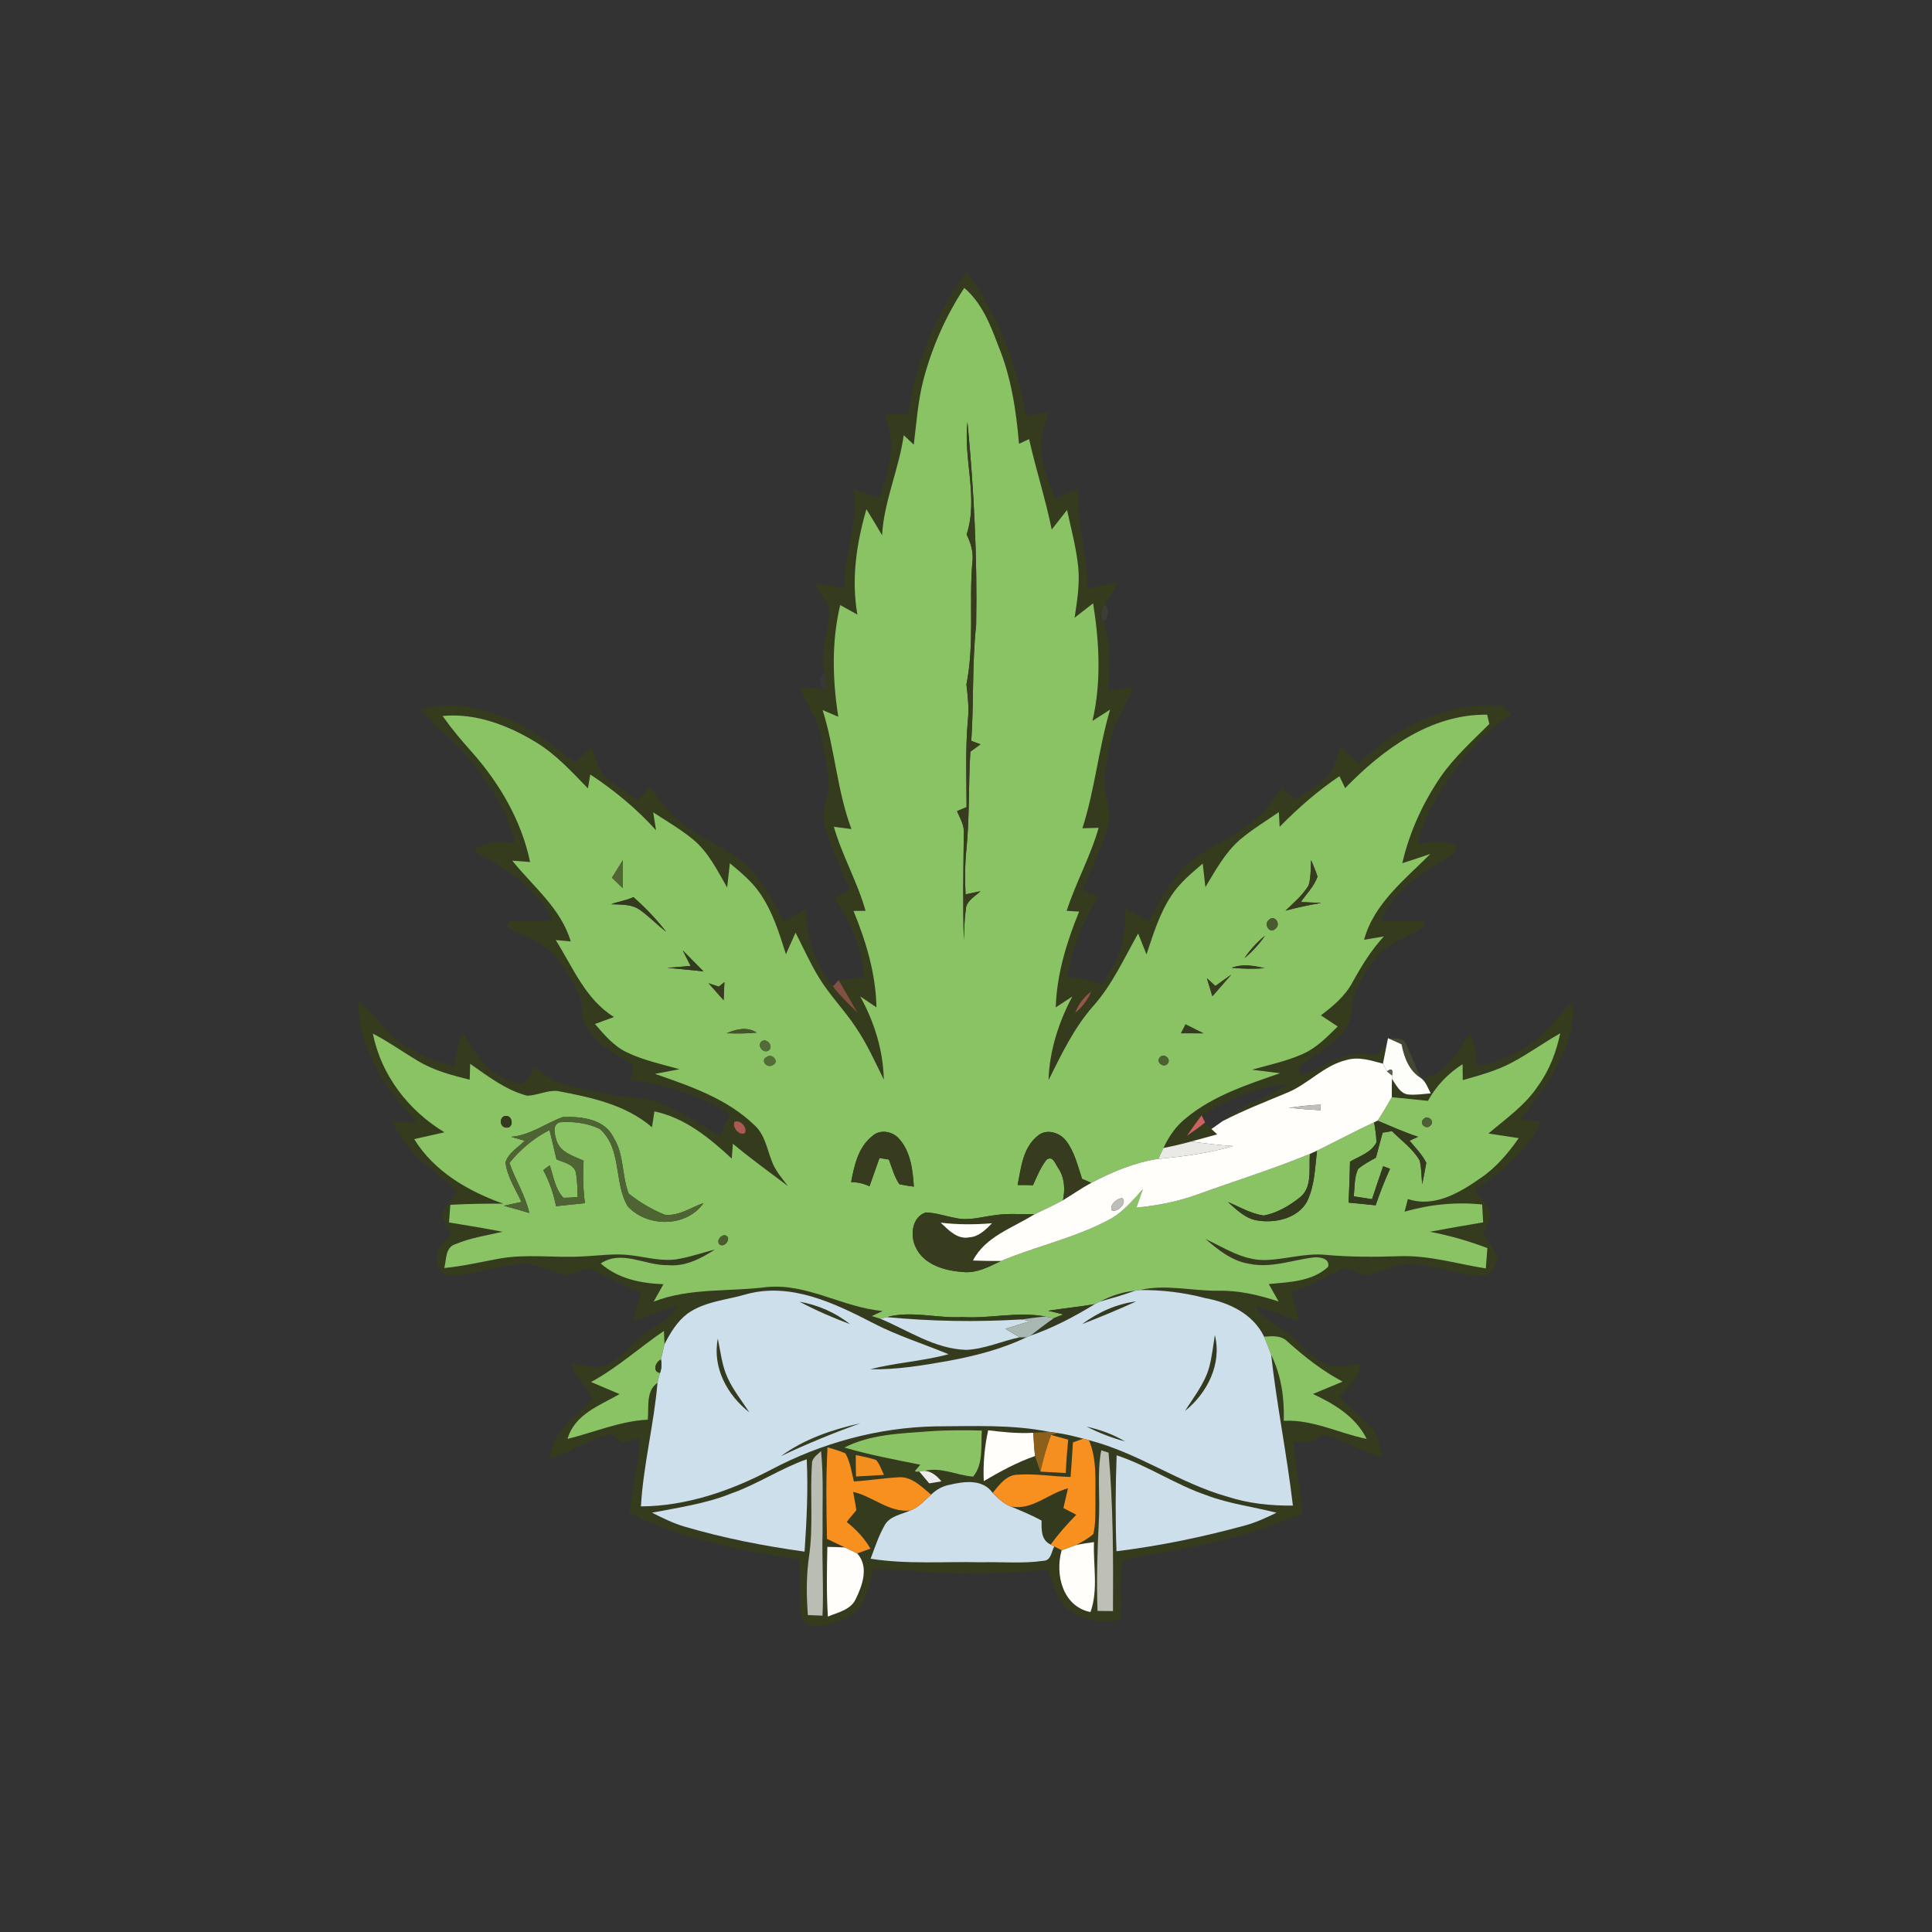 <?xml version="1.0" encoding="UTF-8" ?>
<!DOCTYPE svg PUBLIC "-//W3C//DTD SVG 1.1//EN" "http://www.w3.org/Graphics/SVG/1.1/DTD/svg11.dtd">
<svg width="512pt" height="512pt" viewBox="0 0 512 512" version="1.1" xmlns="http://www.w3.org/2000/svg">
<rect x="0" y="0" width="512" height="512" fill="#333333" stroke="none"/>
<g id="#353b1dff">
<path fill="#353b1d" opacity="1.00" d=" M 240.62 109.89 C 242.54 96.27 248.06 83.13 256.12 72.02 C 264.48 83.21 269.52 96.64 271.93 110.34 C 273.94 109.95 275.96 109.55 277.97 109.15 C 277.01 112.02 275.89 114.91 275.90 117.99 C 275.73 122.97 277.90 127.57 279.63 132.12 C 281.68 131.24 283.74 130.39 285.82 129.57 C 284.92 138.58 288.52 147.14 288.19 156.11 C 290.91 155.43 293.63 154.77 296.39 154.27 C 295.24 156.34 294.05 158.39 292.77 160.39 C 291.62 161.59 291.74 163.30 292.43 164.71 C 294.57 170.57 293.93 176.87 293.78 182.97 C 295.96 182.67 298.14 182.36 300.33 182.11 C 298.35 186.83 295.34 191.16 294.28 196.24 C 293.64 199.44 293.08 202.68 292.82 205.94 C 292.37 210.49 294.95 214.97 293.46 219.48 C 291.84 225.15 289.07 230.40 286.83 235.84 C 288.23 236.44 289.64 237.03 291.05 237.63 C 286.92 244.14 284.13 251.37 282.82 258.97 C 285.95 259.21 289.05 259.78 292.04 260.79 C 293.80 257.90 295.73 255.08 296.93 251.90 C 298.25 248.35 298.04 244.50 298.23 240.79 C 300.31 241.92 302.38 243.09 304.47 244.22 C 307.16 238.92 310.02 233.54 314.39 229.41 C 319.34 224.73 325.98 222.51 331.25 218.26 C 334.68 215.73 337.25 212.27 339.59 208.75 C 340.79 209.81 342.01 210.86 343.26 211.88 C 345.97 210.07 348.84 208.44 351.29 206.27 C 353.67 204.10 354.18 200.74 355.27 197.87 C 356.84 199.32 358.42 200.78 359.99 202.24 C 369.93 193.03 383.13 186.06 397.02 187.00 C 398.74 186.75 399.44 188.42 400.56 189.37 C 391.99 194.74 385.70 203.00 380.61 211.59 C 378.38 215.31 376.61 219.31 375.68 223.56 C 379.09 223.32 382.74 222.58 385.94 224.23 C 386.30 226.22 384.09 226.84 382.82 227.78 C 375.93 231.65 369.22 236.66 365.83 244.02 C 369.78 244.08 373.76 243.84 377.70 244.33 C 377.64 244.66 377.52 245.32 377.46 245.65 C 373.61 248.13 368.92 249.31 365.64 252.65 C 362.93 255.45 361.11 258.96 359.38 262.41 C 357.89 265.17 358.61 268.49 357.40 271.32 C 354.61 276.23 349.49 278.99 344.98 282.06 C 343.81 282.67 344.01 284.30 345.12 284.87 C 349.15 283.61 352.62 281.03 356.67 279.82 C 359.27 278.97 362.04 279.39 364.72 279.59 C 365.62 278.79 366.51 277.99 367.42 277.20 C 367.11 278.76 366.81 280.33 366.50 281.89 C 363.40 281.06 360.13 279.97 356.92 280.89 C 350.76 282.31 346.54 287.51 340.74 289.73 C 335.13 292.07 329.45 294.30 324.04 297.09 C 329.21 292.78 335.80 290.91 341.39 287.27 C 333.20 288.11 325.35 291.16 318.45 295.59 C 317.09 297.34 315.81 299.15 314.55 300.97 C 316.20 299.88 317.81 298.72 319.36 297.48 C 319.78 297.91 320.62 298.77 321.04 299.20 C 321.54 299.67 322.05 300.15 322.57 300.62 C 320.27 301.23 317.97 301.86 315.68 302.50 C 313.26 303.18 310.80 303.74 308.33 304.23 C 309.74 301.19 311.68 298.36 314.34 296.28 C 321.54 290.33 330.56 287.43 339.25 284.41 C 336.76 284.09 334.28 283.79 331.80 283.48 C 336.34 282.21 341.00 281.22 345.32 279.28 C 348.94 277.67 351.73 274.77 354.51 272.03 C 353.02 271.04 351.54 270.06 350.05 269.08 C 353.26 266.64 356.46 264.00 358.39 260.38 C 360.78 256.05 363.37 251.81 366.74 248.16 C 364.99 248.47 363.23 248.77 361.49 249.06 C 364.12 239.41 372.33 233.09 379.06 226.30 C 376.59 227.13 374.11 227.96 371.62 228.76 C 373.52 220.54 377.07 212.76 381.83 205.81 C 385.45 200.59 390.21 196.33 394.69 191.86 C 394.54 191.24 394.25 190.01 394.11 189.40 C 379.18 189.19 366.41 198.60 356.48 208.86 C 355.98 207.80 355.47 206.75 354.96 205.70 C 349.20 209.58 343.98 214.17 339.12 219.11 C 339.05 217.81 338.98 216.52 338.91 215.22 C 335.43 217.63 331.77 219.82 328.54 222.58 C 324.60 226.02 322.11 230.69 319.44 235.10 C 319.21 233.02 318.97 230.93 318.74 228.85 C 315.72 231.43 312.60 234.01 310.41 237.37 C 307.28 242.10 305.62 247.59 303.83 252.93 C 303.10 251.07 302.36 249.22 301.62 247.38 C 297.88 253.96 294.76 260.98 289.66 266.68 C 284.59 272.45 281.28 279.43 277.87 286.25 C 278.12 278.44 280.54 270.94 284.18 264.08 C 282.71 265.05 281.24 266.01 279.78 266.97 C 280.06 258.16 282.67 249.68 285.98 241.58 C 284.88 241.51 283.78 241.44 282.68 241.38 C 285.10 233.89 289.00 226.97 291.15 219.38 C 289.71 219.42 288.28 219.45 286.85 219.50 C 290.16 209.22 291.13 198.39 294.19 188.05 C 292.62 189.04 291.06 190.04 289.51 191.05 C 291.91 180.82 291.33 170.18 289.69 159.88 C 288.04 161.14 286.41 162.41 284.79 163.69 C 285.45 159.22 286.20 154.69 285.73 150.15 C 285.20 145.07 283.85 140.13 282.78 135.15 C 281.42 136.87 280.07 138.60 278.72 140.33 C 277.08 132.25 274.52 124.40 272.72 116.36 C 271.82 116.77 270.93 117.19 270.05 117.62 C 269.29 108.71 267.95 99.76 264.48 91.45 C 262.42 85.92 260.15 80.24 255.54 76.30 C 250.63 83.77 246.97 92.04 244.71 100.68 C 243.25 106.29 242.88 112.10 242.16 117.83 C 241.26 117.00 240.38 116.16 239.49 115.33 C 238.26 124.32 234.27 132.71 233.76 141.84 C 232.40 139.53 231.02 137.23 229.61 134.95 C 226.97 144.00 225.56 153.49 227.22 162.87 C 225.70 162.02 224.18 161.18 222.66 160.35 C 220.34 170.05 220.62 180.14 222.15 189.94 C 220.76 189.35 219.38 188.76 218.00 188.17 C 221.27 198.52 221.81 209.52 225.64 219.71 C 224.08 219.50 222.53 219.29 220.98 219.10 C 223.17 226.76 227.23 233.71 229.38 241.38 C 228.31 241.39 227.24 241.39 226.18 241.40 C 229.53 249.54 232.10 258.09 232.27 266.95 C 230.82 265.98 229.38 265.01 227.95 264.05 C 231.70 270.82 234.05 278.33 234.22 286.11 C 231.90 281.39 229.73 276.57 226.77 272.21 C 223.76 267.63 219.84 263.71 217.00 259.02 C 214.67 255.21 212.87 251.12 210.83 247.16 C 209.99 249.07 209.14 250.98 208.28 252.88 C 206.51 247.27 204.74 241.52 201.34 236.64 C 199.22 233.55 196.28 231.15 193.42 228.77 C 193.17 230.91 192.93 233.05 192.70 235.19 C 190.09 230.66 187.71 225.76 183.58 222.39 C 180.31 219.70 176.62 217.59 173.10 215.27 C 173.35 216.85 173.61 218.44 173.86 220.03 C 168.73 214.35 162.83 209.45 156.43 205.25 C 156.23 206.48 156.02 207.70 155.81 208.93 C 151.56 204.58 147.43 200.01 142.20 196.80 C 134.76 192.25 126.15 188.90 117.29 189.74 C 119.61 193.03 122.19 196.13 124.89 199.12 C 132.31 207.46 138.19 217.42 140.48 228.44 C 138.91 228.32 137.34 228.20 135.77 228.09 C 141.26 234.97 148.65 240.69 151.24 249.47 C 149.92 249.36 148.60 249.24 147.28 249.13 C 151.83 256.35 155.13 264.83 162.72 269.52 C 161.03 270.13 159.35 270.74 157.67 271.37 C 160.12 274.20 162.61 277.20 166.06 278.85 C 170.51 280.99 175.36 282.03 180.09 283.35 C 177.91 283.78 175.74 284.19 173.56 284.59 C 182.88 287.81 192.63 291.14 199.88 298.13 C 202.68 300.60 203.24 304.42 204.54 307.72 C 205.45 310.22 207.22 312.25 208.82 314.32 C 203.91 310.64 198.94 307.03 194.22 303.10 C 194.12 304.40 194.02 305.72 193.92 307.03 C 188.00 301.56 181.53 296.22 173.43 294.53 C 173.21 295.92 172.99 297.32 172.78 298.73 C 165.79 292.71 156.63 290.82 147.83 289.14 C 145.04 288.83 142.41 290.35 139.65 290.36 C 134.01 288.87 129.31 285.20 124.60 281.92 C 124.56 283.32 124.51 284.72 124.47 286.13 C 119.74 284.96 114.96 283.69 110.75 281.16 C 106.75 278.77 102.96 276.05 98.82 273.91 C 100.98 284.90 108.27 294.35 117.79 300.07 C 115.12 300.67 112.44 301.26 109.77 301.88 C 115.03 310.44 124.12 315.72 133.37 318.99 C 128.69 318.95 124.01 319.03 119.34 319.29 C 119.22 320.85 119.10 322.40 118.99 323.96 C 123.73 324.74 128.47 325.52 133.18 326.43 C 128.99 327.41 124.65 328.03 120.67 329.73 C 117.96 330.54 118.33 333.83 117.74 336.04 C 122.69 335.57 127.53 334.42 132.42 333.53 C 139.56 332.25 146.82 333.38 154.02 332.98 C 158.50 332.82 163.00 332.05 167.48 332.70 C 171.54 333.21 175.63 334.39 179.74 333.65 C 183.04 333.07 186.22 331.96 189.46 331.13 C 185.76 333.55 181.58 335.71 177.01 335.28 C 171.02 335.44 164.82 331.11 159.20 334.83 C 163.78 338.89 169.87 340.12 175.82 340.33 C 174.95 341.87 174.08 343.41 173.22 344.95 C 182.75 341.25 193.06 342.36 203.01 341.11 C 213.83 339.97 223.35 346.52 233.93 347.43 C 232.97 347.88 232.00 348.32 231.04 348.77 C 231.79 349.00 232.54 349.23 233.30 349.48 C 240.72 352.58 247.74 357.50 256.06 357.73 C 260.95 357.52 265.47 355.39 270.21 354.41 C 270.66 354.41 271.57 354.40 272.02 354.40 C 265.57 357.50 258.60 359.28 251.60 360.60 C 244.66 361.84 237.65 363.02 230.57 362.87 C 237.43 361.11 244.55 360.74 251.38 358.88 C 244.71 356.12 237.78 353.96 231.36 350.62 C 221.17 345.35 209.61 339.80 197.89 342.95 C 192.61 344.54 186.73 344.85 182.13 348.17 C 179.42 350.24 177.63 353.24 176.10 356.23 C 176.06 355.35 175.99 353.59 175.95 352.70 C 169.45 357.13 163.59 362.48 156.63 366.25 C 159.14 367.33 161.66 368.39 164.19 369.45 C 158.90 372.48 152.26 374.82 150.40 381.32 C 157.48 379.59 164.29 376.59 171.66 376.23 C 172.02 372.92 171.08 368.66 174.24 366.46 C 173.31 377.45 170.49 388.19 169.85 399.21 C 182.01 399.14 193.74 395.06 204.39 389.45 C 217.79 382.38 232.80 378.28 247.97 378.00 C 258.03 377.96 268.18 377.46 278.11 379.46 C 276.69 379.51 275.26 379.62 273.84 379.70 C 269.84 379.95 265.84 379.52 261.87 379.04 C 260.91 383.46 260.50 387.99 260.71 392.51 C 265.06 389.95 269.51 387.52 274.30 385.86 C 274.73 387.25 275.23 388.62 275.72 390.00 C 277.96 390.12 280.20 390.24 282.44 390.37 C 282.57 387.41 282.79 384.46 283.08 381.52 C 281.57 381.10 280.07 380.69 278.57 380.29 C 279.01 380.16 279.88 379.90 280.32 379.77 C 282.61 380.10 284.85 380.68 287.09 381.26 C 286.17 381.58 285.25 381.91 284.34 382.25 C 284.16 385.31 283.95 388.36 283.71 391.41 C 279.06 391.31 274.42 390.47 269.76 390.80 C 266.69 390.82 264.83 393.52 263.06 395.63 C 260.43 391.87 255.46 392.58 251.59 393.50 C 249.74 393.85 248.09 394.80 246.75 396.09 C 244.19 394.00 241.51 391.09 237.89 391.51 C 234.01 391.74 230.16 392.36 226.29 392.61 C 225.66 390.09 225.35 387.41 224.02 385.14 C 222.49 384.47 220.88 384.04 219.30 383.56 C 218.85 391.64 218.99 399.73 219.16 407.82 C 220.73 408.58 222.31 409.35 223.90 410.09 C 222.35 410.00 220.80 409.97 219.26 409.94 C 219.12 416.09 219.02 422.26 219.39 428.41 C 222.05 427.29 225.44 426.65 226.78 423.76 C 228.59 420.10 230.32 415.11 227.16 411.66 C 228.33 411.24 229.51 410.82 230.68 410.41 C 229.08 407.63 226.90 405.34 224.41 403.36 C 225.15 402.21 226.16 401.28 226.96 400.18 C 226.67 398.58 226.38 396.97 226.10 395.37 C 231.33 396.54 235.59 400.88 241.19 400.31 C 238.88 401.36 235.88 401.73 234.50 404.11 C 232.87 406.93 231.87 410.05 230.72 413.08 C 240.41 414.62 250.24 413.78 260.00 414.02 C 265.51 413.87 271.07 414.43 276.54 413.63 C 278.57 413.57 278.62 411.20 279.39 409.83 C 280.04 410.16 280.69 410.49 281.35 410.82 C 279.52 417.18 281.62 425.76 288.99 427.21 C 291.11 421.29 289.68 414.83 289.91 408.68 C 288.34 408.90 286.79 409.11 285.24 409.41 C 286.82 408.58 288.42 407.73 289.75 406.52 C 290.42 403.74 290.25 400.84 290.31 398.00 C 290.21 392.54 290.79 386.82 288.57 381.66 C 301.51 384.94 312.49 393.04 325.31 396.64 C 330.89 398.45 336.78 399.06 342.63 399.00 C 341.07 385.63 338.37 372.42 336.87 359.04 C 339.56 364.48 340.39 370.51 340.21 376.53 C 347.89 376.14 354.83 379.83 362.19 381.33 C 359.30 375.47 353.63 372.07 347.94 369.42 C 350.56 368.33 353.19 367.24 355.81 366.14 C 350.48 363.33 345.77 359.61 341.30 355.62 C 339.64 353.84 337.19 354.06 335.00 354.23 C 332.07 348.15 325.64 345.14 319.31 343.99 C 313.70 342.51 307.92 341.83 302.13 341.87 C 309.04 340.26 316.04 342.17 323.00 342.06 C 328.43 341.95 333.73 343.24 338.85 344.91 C 337.98 343.37 337.11 341.82 336.24 340.29 C 341.64 339.77 347.73 339.64 351.95 335.74 C 352.57 333.49 349.69 333.05 348.08 333.23 C 342.45 333.93 336.85 336.12 331.11 334.93 C 326.54 334.24 322.86 331.24 319.46 328.34 C 324.43 330.68 329.32 333.95 335.02 333.93 C 340.48 333.85 345.81 332.00 351.30 332.55 C 357.85 333.15 364.43 333.12 371.00 332.90 C 378.74 332.65 386.20 334.95 393.76 336.15 C 393.89 334.35 394.03 332.55 394.17 330.75 C 389.22 328.88 384.12 327.40 378.91 326.43 C 383.61 325.56 388.33 324.74 393.05 323.94 C 392.96 322.36 392.87 320.78 392.79 319.20 C 385.87 318.49 378.91 319.18 372.23 321.10 C 372.51 319.98 372.80 318.86 373.10 317.75 C 380.03 320.09 386.76 316.14 392.27 312.27 C 396.41 309.51 399.64 305.66 402.48 301.62 C 399.80 301.20 397.13 300.80 394.46 300.39 C 399.10 296.43 404.28 292.87 407.67 287.67 C 410.64 283.57 412.44 278.77 413.48 273.84 C 409.12 276.29 405.07 279.27 400.64 281.61 C 396.55 283.77 392.07 285.00 387.65 286.24 C 387.63 284.84 387.61 283.43 387.60 282.03 C 383.75 284.45 380.61 287.77 378.41 291.74 C 375.22 291.40 372.03 291.07 368.84 290.77 C 368.83 289.14 368.84 287.52 368.88 285.90 C 369.99 287.49 370.93 289.68 373.07 290.04 C 375.09 290.25 377.13 289.92 379.15 289.75 C 378.41 288.36 377.95 286.79 376.67 285.78 C 383.41 285.08 386.27 278.56 389.59 273.64 C 390.89 276.42 391.24 279.46 391.34 282.50 C 396.98 281.65 402.19 279.09 406.79 275.78 C 410.69 272.88 413.20 268.57 416.86 265.41 C 417.64 277.46 409.99 287.88 402.77 296.78 C 404.64 296.93 406.51 297.09 408.38 297.26 C 404.60 305.08 397.83 310.73 390.71 315.41 C 392.18 317.28 393.77 319.10 394.89 321.22 C 394.98 323.30 393.79 325.16 393.12 327.06 C 394.47 328.99 396.00 330.86 396.86 333.09 C 396.53 335.50 394.94 338.53 392.05 338.03 C 385.62 337.55 379.48 335.00 372.99 335.02 C 369.66 335.05 366.70 336.76 363.57 337.64 C 360.52 339.02 357.69 334.86 354.71 336.70 C 350.65 338.82 346.59 340.99 342.19 342.37 C 342.95 344.97 343.66 347.58 344.24 350.22 C 340.37 348.84 336.63 347.08 332.64 346.08 C 334.72 349.84 338.94 351.29 342.05 353.99 C 345.18 356.54 347.70 360.00 351.56 361.53 C 354.44 362.76 357.59 361.68 360.55 361.36 C 360.13 365.15 357.34 367.67 354.78 370.17 C 357.71 373.59 361.93 375.78 364.28 379.73 C 365.62 381.68 365.83 384.11 366.25 386.38 C 360.86 384.64 356.04 381.51 350.53 380.11 C 348.50 382.29 345.61 382.43 342.83 382.21 C 343.28 388.51 344.66 394.69 345.19 400.98 C 334.03 405.95 322.09 408.94 310.10 411.12 C 305.94 411.94 301.64 412.21 297.60 413.58 C 296.32 418.58 297.46 423.92 296.96 429.05 C 292.56 430.40 287.77 429.47 283.88 427.13 C 280.12 424.60 279.20 419.87 277.80 415.87 C 267.91 417.21 257.91 417.15 247.95 416.82 C 242.45 416.31 236.94 415.69 231.41 415.87 C 230.48 420.56 229.35 426.19 224.74 428.66 C 221.56 430.18 217.94 431.15 214.40 430.76 C 213.37 430.08 212.33 429.10 212.23 427.79 C 211.69 422.98 212.08 418.11 211.87 413.28 C 196.49 410.94 180.84 408.02 166.85 400.93 C 167.48 394.29 169.25 387.81 169.62 381.14 C 168.03 381.51 166.45 381.94 164.86 382.31 C 163.90 381.53 162.94 380.75 161.90 380.09 C 156.17 381.22 151.42 385.05 145.73 386.36 C 146.21 379.28 152.61 375.51 156.96 370.82 C 155.86 367.33 152.09 365.18 151.53 361.31 C 154.50 361.73 157.67 363.02 160.59 361.72 C 164.36 360.03 166.87 356.60 170.05 354.10 C 173.19 351.40 177.51 349.97 179.48 346.08 C 175.46 347.07 171.71 348.83 167.85 350.28 C 168.46 347.61 169.22 344.98 170.00 342.36 C 165.06 340.83 160.70 338.00 155.94 336.10 C 153.95 336.69 152.03 337.48 150.01 337.93 C 146.56 337.31 143.49 335.30 139.98 335.02 C 133.17 334.71 126.77 337.72 120.04 338.02 C 117.69 338.40 115.79 336.17 115.80 333.96 C 115.21 330.94 117.87 328.97 119.63 326.98 C 118.66 325.36 117.61 323.77 116.98 321.99 C 117.72 319.61 119.79 317.96 121.11 315.92 C 119.22 313.45 116.55 311.78 114.19 309.81 C 109.90 306.38 106.16 302.13 103.91 297.08 C 106.10 297.22 108.28 297.41 110.46 297.59 C 106.75 292.93 102.45 288.65 99.78 283.25 C 97.07 277.71 94.65 271.72 95.06 265.42 C 99.49 268.47 101.91 273.58 106.38 276.56 C 110.64 279.48 115.48 281.50 120.54 282.51 C 120.80 279.46 121.40 276.45 122.56 273.62 C 125.96 279.03 129.54 285.29 136.32 286.82 C 139.39 288.49 140.35 284.54 141.91 282.71 C 147.10 288.23 154.98 288.38 161.86 290.09 C 165.85 291.04 170.11 290.49 173.98 292.00 C 179.97 294.32 185.33 297.91 190.92 301.01 C 191.69 299.05 192.59 297.14 193.49 295.23 C 185.50 290.29 176.41 287.51 167.16 286.13 C 167.42 284.79 167.67 283.46 167.92 282.13 C 163.30 279.66 158.53 276.94 155.58 272.45 C 153.60 269.90 154.81 266.40 153.46 263.60 C 151.65 259.90 149.67 256.20 146.87 253.15 C 143.47 249.47 138.65 247.73 134.19 245.71 C 134.41 245.28 134.85 244.41 135.08 243.97 C 138.88 244.30 142.71 244.31 146.49 243.68 C 142.09 235.13 133.67 230.05 125.61 225.44 C 128.63 222.60 132.72 223.07 136.49 223.61 C 134.83 215.21 129.79 207.99 124.60 201.38 C 120.82 196.33 115.48 192.81 111.33 188.12 C 119.53 185.45 128.34 187.70 135.95 191.13 C 142.07 193.81 147.14 198.25 152.52 202.11 C 153.94 200.68 155.37 199.26 156.81 197.85 C 157.91 200.70 158.34 204.12 160.82 206.20 C 163.42 208.33 166.29 210.09 168.98 212.11 C 170.08 210.91 171.20 209.71 172.31 208.51 C 174.66 211.82 177.05 215.19 180.23 217.77 C 184.55 221.35 189.75 223.59 194.40 226.65 C 200.63 230.85 204.46 237.56 207.60 244.19 C 209.70 243.08 211.77 241.92 213.86 240.80 C 213.19 248.36 216.31 255.48 220.74 261.42 C 222.66 263.91 224.92 266.12 227.19 268.30 C 225.58 265.43 223.89 262.62 222.25 259.78 C 224.50 259.54 226.77 259.35 229.03 259.11 C 228.38 251.46 225.56 244.15 221.05 237.95 C 222.44 237.23 223.83 236.51 225.22 235.79 C 223.03 230.27 220.32 224.94 218.66 219.23 C 217.13 214.95 220.13 210.79 219.56 206.47 C 219.14 202.74 218.49 199.02 217.67 195.35 C 216.58 190.63 213.94 186.51 211.78 182.24 C 213.90 182.33 216.03 182.45 218.16 182.51 L 218.74 182.52 C 219.19 181.14 218.88 179.69 218.54 178.33 C 216.94 172.58 220.05 166.97 219.72 161.24 C 218.79 158.83 217.16 156.79 215.81 154.61 C 218.51 154.88 221.20 155.25 223.84 155.89 C 223.28 146.98 227.90 138.59 226.14 129.66 C 228.38 130.40 230.60 131.20 232.82 131.99 C 235.83 124.97 237.59 116.96 234.41 109.65 C 236.48 109.73 238.55 109.82 240.62 109.89 M 284.93 268.44 C 286.77 266.91 288.25 265.00 289.18 262.78 C 287.22 264.21 285.76 266.16 284.93 268.44 M 194.66 297.31 C 193.94 298.71 195.88 301.02 197.37 300.31 C 198.24 298.87 196.15 296.60 194.66 297.31 M 223.77 383.61 C 230.37 385.55 237.14 386.82 243.88 388.16 C 243.52 388.59 242.80 389.44 242.44 389.86 C 242.56 389.91 242.82 390.00 242.94 390.04 L 243.61 389.96 C 244.49 391.00 245.37 392.05 246.25 393.11 C 247.06 392.98 248.68 392.71 249.49 392.58 C 248.37 391.22 246.89 389.87 245.00 389.79 C 249.39 388.72 253.56 390.97 257.88 391.33 C 260.67 387.98 259.91 383.18 260.19 379.11 C 255.51 378.99 250.84 378.98 246.17 379.32 C 238.59 379.89 230.70 380.08 223.77 383.61 M 215.18 388.00 C 214.60 396.12 215.59 404.32 214.41 412.42 C 213.65 417.58 213.70 422.81 214.09 428.01 C 215.38 428.06 216.67 428.11 217.97 428.17 C 218.32 420.78 217.79 413.39 217.99 406.01 C 217.91 398.85 218.29 391.66 217.59 384.53 C 216.62 385.55 215.11 386.38 215.18 388.00 M 291.21 402.98 C 290.81 410.95 290.57 418.93 290.86 426.91 C 292.22 426.92 293.58 426.94 294.95 426.96 C 295.04 412.97 295.02 398.91 293.78 384.97 C 293.30 384.82 292.33 384.51 291.84 384.35 C 290.68 390.50 291.58 396.77 291.21 402.98 M 226.78 385.60 C 226.78 387.49 226.81 389.38 226.85 391.28 C 229.32 391.17 231.79 391.03 234.26 390.86 C 233.57 389.53 233.19 388.00 232.15 386.90 C 230.40 386.31 228.58 385.97 226.78 385.60 M 295.92 385.67 C 295.61 394.14 295.57 402.63 295.88 411.10 C 307.46 409.67 318.92 407.29 330.17 404.20 C 332.99 403.41 335.66 402.16 338.29 400.89 C 332.14 399.32 325.78 398.53 319.81 396.28 C 311.52 393.47 304.23 388.42 295.92 385.67 M 193.82 395.77 C 187.08 398.49 179.86 399.51 172.78 400.88 C 175.58 402.27 178.39 403.69 181.41 404.57 C 191.82 407.63 202.49 409.71 213.22 411.20 C 213.76 403.05 214.20 394.88 213.79 386.72 C 206.87 389.15 200.74 393.34 193.82 395.77 Z" />
<path fill="#353b1d" opacity="1.00" d=" M 312.93 273.84 C 313.34 273.03 313.75 272.23 314.17 271.42 C 315.78 272.24 317.40 273.03 319.02 273.86 C 316.99 273.84 314.96 273.83 312.93 273.84 Z" />
<path fill="#353b1d" opacity="1.00" d=" M 291.51 344.94 C 294.40 343.42 297.51 342.34 300.78 342.07 C 297.73 343.17 294.62 344.05 291.51 344.94 Z" />
</g>
<g id="#8ac364ff">
<path fill="#8ac364" opacity="1.00" d=" M 255.54 76.30 C 260.15 80.24 262.42 85.92 264.48 91.45 C 267.95 99.76 269.29 108.71 270.05 117.62 C 270.93 117.19 271.82 116.77 272.72 116.36 C 274.52 124.40 277.08 132.25 278.72 140.33 C 280.07 138.60 281.42 136.87 282.78 135.15 C 283.85 140.13 285.20 145.07 285.73 150.15 C 286.20 154.69 285.45 159.22 284.79 163.69 C 286.41 162.41 288.04 161.14 289.69 159.88 C 291.33 170.18 291.91 180.82 289.51 191.05 C 291.06 190.04 292.62 189.04 294.19 188.05 C 291.13 198.39 290.16 209.22 286.85 219.50 C 288.28 219.45 289.71 219.42 291.15 219.38 C 289.00 226.97 285.10 233.89 282.68 241.38 C 283.78 241.44 284.88 241.51 285.98 241.58 C 282.67 249.68 280.06 258.16 279.78 266.97 C 281.24 266.01 282.71 265.05 284.18 264.08 C 280.54 270.94 278.12 278.44 277.87 286.25 C 281.28 279.43 284.59 272.45 289.66 266.68 C 294.76 260.98 297.88 253.96 301.62 247.38 C 302.36 249.22 303.10 251.07 303.83 252.93 C 305.62 247.59 307.28 242.10 310.41 237.37 C 312.60 234.01 315.72 231.43 318.74 228.85 C 318.97 230.93 319.21 233.02 319.44 235.10 C 322.11 230.69 324.60 226.02 328.54 222.58 C 331.77 219.82 335.43 217.63 338.91 215.22 C 338.98 216.52 339.05 217.81 339.12 219.11 C 343.98 214.17 349.20 209.58 354.96 205.70 C 355.47 206.75 355.98 207.80 356.48 208.86 C 366.41 198.60 379.18 189.19 394.11 189.40 C 394.25 190.01 394.54 191.24 394.69 191.86 C 390.21 196.33 385.45 200.59 381.83 205.81 C 377.07 212.76 373.52 220.54 371.62 228.76 C 374.11 227.96 376.59 227.13 379.06 226.30 C 372.33 233.09 364.12 239.41 361.49 249.06 C 363.23 248.77 364.99 248.47 366.74 248.16 C 363.37 251.81 360.78 256.05 358.39 260.38 C 356.46 264.00 353.26 266.64 350.05 269.08 C 351.54 270.06 353.02 271.04 354.51 272.03 C 351.73 274.77 348.94 277.67 345.32 279.28 C 341.00 281.22 336.34 282.21 331.80 283.48 C 334.28 283.79 336.76 284.09 339.25 284.41 C 330.56 287.43 321.54 290.33 314.34 296.28 C 311.68 298.36 309.74 301.19 308.33 304.23 C 307.86 305.18 307.42 306.14 306.99 307.11 C 300.70 308.02 294.80 310.56 289.20 313.47 C 288.59 313.20 287.36 312.67 286.75 312.40 C 285.62 309.00 284.80 305.36 282.61 302.44 C 280.94 300.15 277.37 298.99 275.03 300.99 C 271.08 304.08 270.59 309.47 269.68 314.04 C 271.03 314.03 272.38 314.05 273.74 314.10 C 274.83 311.77 275.76 309.30 277.39 307.29 C 279.09 306.18 279.66 308.52 280.45 309.57 C 282.16 312.10 282.29 315.19 281.70 318.08 C 279.23 319.41 276.70 320.61 274.16 321.79 C 270.65 321.85 267.12 321.49 263.64 322.04 C 260.20 322.46 256.73 323.59 253.26 322.79 C 250.62 322.31 248.05 321.40 245.36 321.31 C 241.70 322.48 241.17 327.28 242.59 330.35 C 244.67 335.13 250.30 336.75 255.08 337.08 C 258.75 337.52 262.08 335.70 265.27 334.17 C 274.77 330.18 285.02 328.05 294.13 323.11 C 297.64 321.19 300.24 318.09 302.86 315.14 C 302.29 316.77 301.73 318.39 301.17 320.02 C 306.75 319.50 312.28 318.41 317.55 316.47 C 327.41 312.90 337.45 309.79 347.15 305.79 C 346.77 309.62 347.94 314.63 344.47 317.34 C 341.67 319.55 338.46 321.45 334.92 322.13 C 331.53 321.67 328.54 319.84 325.42 318.55 C 327.79 320.65 330.22 323.12 333.54 323.49 C 338.22 324.16 343.95 322.81 346.39 318.40 C 348.41 314.22 348.49 309.46 349.02 304.94 C 354.07 302.46 359.05 299.81 364.15 297.41 C 364.46 299.17 364.72 300.94 364.78 302.73 C 363.42 305.45 360.24 306.41 357.77 307.85 C 357.69 311.47 357.58 315.09 357.39 318.71 C 359.77 318.93 362.17 319.16 364.56 319.42 C 365.67 316.13 366.94 312.90 368.37 309.74 C 367.76 309.51 367.15 309.29 366.54 309.07 C 365.56 311.98 364.56 314.88 363.60 317.80 C 361.97 317.54 360.35 317.29 358.74 317.04 C 359.05 314.64 358.85 312.05 359.89 309.81 C 361.31 308.58 363.00 307.71 364.63 306.80 C 365.24 304.60 365.83 302.38 366.41 300.17 C 367.02 300.07 368.25 299.86 368.86 299.76 C 371.40 302.26 374.41 304.43 376.23 307.54 C 376.73 309.59 376.70 311.72 376.88 313.81 C 377.31 311.93 377.63 310.03 377.98 308.15 C 376.86 305.94 375.11 304.16 373.54 302.29 C 374.10 302.04 375.23 301.52 375.79 301.26 C 372.13 300.05 368.60 298.47 365.06 296.98 C 366.43 294.98 367.63 292.87 368.84 290.77 C 372.03 291.07 375.22 291.40 378.41 291.74 C 380.61 287.77 383.75 284.45 387.60 282.03 C 387.61 283.43 387.63 284.84 387.65 286.24 C 392.07 285.00 396.55 283.77 400.64 281.61 C 405.07 279.27 409.12 276.29 413.48 273.84 C 412.44 278.77 410.64 283.57 407.67 287.67 C 404.28 292.87 399.10 296.43 394.46 300.39 C 397.13 300.80 399.80 301.20 402.48 301.62 C 399.64 305.66 396.41 309.51 392.27 312.27 C 386.76 316.14 380.03 320.09 373.10 317.75 C 372.80 318.86 372.51 319.98 372.23 321.10 C 378.91 319.18 385.87 318.49 392.79 319.20 C 392.87 320.78 392.96 322.36 393.05 323.94 C 388.33 324.74 383.61 325.56 378.91 326.43 C 384.12 327.40 389.22 328.88 394.17 330.75 C 394.03 332.55 393.89 334.35 393.76 336.15 C 386.20 334.95 378.74 332.65 371.00 332.90 C 364.43 333.12 357.85 333.15 351.30 332.55 C 345.81 332.00 340.48 333.85 335.02 333.93 C 329.32 333.95 324.43 330.68 319.46 328.34 C 322.86 331.24 326.54 334.24 331.11 334.93 C 336.85 336.12 342.45 333.93 348.08 333.23 C 349.69 333.05 352.57 333.49 351.95 335.74 C 347.73 339.64 341.64 339.77 336.24 340.29 C 337.11 341.82 337.98 343.37 338.85 344.91 C 333.73 343.24 328.43 341.95 323.00 342.06 C 316.04 342.17 309.04 340.26 302.13 341.87 C 301.79 341.92 301.12 342.02 300.78 342.07 C 297.51 342.34 294.40 343.42 291.51 344.94 C 291.17 345.11 290.47 345.45 290.12 345.62 C 286.02 346.31 281.88 346.72 277.78 347.36 C 279.12 347.69 280.47 348.02 281.82 348.34 C 280.98 348.65 280.13 348.97 279.31 349.32 C 278.75 349.21 277.64 349.00 277.08 348.90 C 269.77 347.49 262.37 349.50 255.01 349.04 C 248.33 349.42 241.58 347.26 235.01 349.05 C 234.58 349.15 233.73 349.37 233.30 349.48 C 232.54 349.23 231.79 349.00 231.04 348.77 C 232.00 348.32 232.97 347.88 233.93 347.43 C 223.35 346.52 213.83 339.97 203.01 341.11 C 193.06 342.36 182.75 341.25 173.22 344.95 C 174.08 343.41 174.95 341.87 175.82 340.33 C 169.87 340.12 163.78 338.89 159.20 334.83 C 164.82 331.11 171.02 335.44 177.01 335.28 C 181.58 335.71 185.76 333.55 189.46 331.13 C 186.22 331.96 183.04 333.07 179.74 333.65 C 175.63 334.39 171.54 333.21 167.48 332.70 C 163.00 332.05 158.50 332.82 154.02 332.98 C 146.82 333.38 139.56 332.25 132.42 333.53 C 127.53 334.42 122.69 335.57 117.74 336.04 C 118.33 333.83 117.96 330.54 120.67 329.73 C 124.65 328.03 128.99 327.41 133.18 326.43 C 128.47 325.52 123.73 324.74 118.99 323.96 C 119.10 322.40 119.22 320.85 119.34 319.29 C 124.01 319.03 128.69 318.95 133.37 318.99 C 124.12 315.72 115.03 310.44 109.77 301.88 C 112.44 301.26 115.12 300.67 117.79 300.07 C 108.27 294.35 100.98 284.90 98.82 273.91 C 102.96 276.05 106.75 278.77 110.75 281.16 C 114.96 283.69 119.74 284.96 124.47 286.13 C 124.51 284.72 124.56 283.32 124.60 281.92 C 129.31 285.20 134.01 288.87 139.65 290.36 C 142.41 290.35 145.04 288.83 147.83 289.14 C 156.63 290.82 165.79 292.71 172.78 298.73 C 172.99 297.32 173.21 295.92 173.43 294.53 C 181.53 296.22 188.00 301.56 193.92 307.03 C 194.02 305.72 194.12 304.40 194.22 303.10 C 198.94 307.03 203.91 310.64 208.82 314.32 C 207.22 312.25 205.45 310.22 204.54 307.72 C 203.24 304.42 202.68 300.60 199.88 298.13 C 192.63 291.14 182.88 287.81 173.56 284.59 C 175.74 284.19 177.91 283.78 180.09 283.35 C 175.36 282.03 170.51 280.99 166.06 278.85 C 162.61 277.20 160.12 274.20 157.67 271.37 C 159.35 270.74 161.03 270.13 162.72 269.52 C 155.13 264.83 151.83 256.35 147.28 249.13 C 148.60 249.24 149.92 249.36 151.24 249.47 C 148.65 240.69 141.26 234.97 135.77 228.09 C 137.34 228.20 138.91 228.32 140.48 228.44 C 138.19 217.42 132.31 207.46 124.89 199.12 C 122.19 196.13 119.61 193.03 117.29 189.74 C 126.15 188.90 134.76 192.25 142.20 196.80 C 147.43 200.01 151.56 204.58 155.81 208.93 C 156.02 207.70 156.23 206.48 156.43 205.25 C 162.83 209.45 168.73 214.35 173.86 220.03 C 173.61 218.44 173.35 216.85 173.10 215.27 C 176.62 217.59 180.31 219.70 183.58 222.39 C 187.71 225.76 190.09 230.66 192.70 235.19 C 192.93 233.05 193.17 230.91 193.42 228.77 C 196.28 231.15 199.22 233.55 201.34 236.64 C 204.74 241.52 206.51 247.27 208.28 252.88 C 209.14 250.98 209.99 249.07 210.83 247.16 C 212.87 251.12 214.67 255.21 217.00 259.02 C 219.84 263.71 223.76 267.63 226.77 272.21 C 229.73 276.57 231.90 281.39 234.22 286.11 C 234.05 278.33 231.70 270.82 227.95 264.05 C 229.38 265.01 230.82 265.98 232.27 266.95 C 232.10 258.09 229.53 249.54 226.18 241.40 C 227.24 241.39 228.31 241.39 229.38 241.38 C 227.23 233.71 223.17 226.76 220.98 219.10 C 222.53 219.29 224.08 219.50 225.64 219.71 C 221.81 209.52 221.27 198.52 218.00 188.17 C 219.38 188.76 220.76 189.35 222.15 189.94 C 220.62 180.14 220.34 170.05 222.66 160.35 C 224.18 161.18 225.70 162.02 227.22 162.87 C 225.56 153.49 226.97 144.00 229.61 134.95 C 231.02 137.23 232.40 139.53 233.76 141.84 C 234.27 132.71 238.26 124.32 239.49 115.33 C 240.38 116.16 241.26 117.00 242.16 117.83 C 242.88 112.10 243.25 106.29 244.71 100.68 C 246.97 92.04 250.63 83.77 255.54 76.30 M 256.17 141.64 C 257.31 143.98 258.07 146.51 257.67 149.14 C 256.79 159.88 258.25 170.78 256.11 181.40 C 256.50 184.57 256.84 187.78 256.49 190.97 C 255.81 198.60 256.15 206.26 256.15 213.90 C 255.30 214.24 254.46 214.59 253.62 214.95 C 254.41 216.88 255.62 218.73 255.42 220.92 C 255.30 230.32 255.16 239.73 255.42 249.13 C 255.52 246.44 255.56 243.74 255.94 241.08 C 255.99 238.74 258.36 237.64 259.82 236.18 C 258.51 236.46 257.19 236.74 255.88 237.02 C 255.69 233.07 255.70 229.11 256.10 225.18 C 256.98 216.54 256.61 207.85 257.16 199.20 C 258.05 198.55 258.94 197.90 259.84 197.25 C 259.23 197.02 258.01 196.57 257.40 196.34 C 258.09 186.11 257.58 175.84 258.69 165.65 C 259.02 147.68 258.09 129.72 256.39 111.83 C 255.28 121.76 259.33 131.96 256.17 141.64 M 162.18 232.60 C 163.12 233.51 164.06 234.42 165.00 235.34 C 165.02 232.87 165.04 230.41 165.07 227.94 C 164.09 229.49 163.14 231.04 162.18 232.60 M 347.46 227.94 C 347.31 230.17 347.45 232.48 346.79 234.65 C 345.22 237.26 342.84 239.24 340.68 241.34 C 343.80 240.48 346.96 239.82 350.15 239.29 C 348.34 239.22 346.53 239.13 344.72 239.05 C 346.23 236.86 348.25 234.90 349.15 232.34 C 348.72 230.82 348.05 229.39 347.46 227.94 M 167.84 237.74 C 166.11 238.64 163.92 238.86 161.99 239.63 C 164.61 239.75 167.52 239.56 169.73 241.23 C 172.13 242.98 174.21 245.11 176.54 246.95 C 173.96 243.59 171.03 240.53 167.84 237.74 M 336.28 243.78 C 334.74 244.92 336.54 247.66 338.03 246.09 C 339.58 244.94 337.77 242.25 336.28 243.78 M 329.81 253.91 C 331.88 252.19 333.71 250.19 335.24 247.97 C 333.14 249.67 331.31 251.67 329.81 253.91 M 180.94 251.87 C 181.63 253.23 182.33 254.60 183.02 255.98 C 180.97 256.15 178.92 256.32 176.86 256.49 C 180.05 256.78 183.24 257.07 186.43 257.42 C 184.58 255.58 182.77 253.71 180.94 251.87 M 326.41 256.47 C 329.30 256.74 332.22 256.80 335.12 256.59 C 332.26 255.88 329.26 255.41 326.41 256.47 M 322.10 261.30 C 321.34 260.61 320.59 259.93 319.84 259.25 C 320.32 260.84 320.81 262.43 321.30 264.02 C 322.97 262.11 324.64 260.20 326.30 258.28 C 324.88 259.27 323.49 260.28 322.10 261.30 M 187.78 260.57 C 189.10 262.08 190.44 263.58 191.77 265.07 C 191.84 263.47 191.90 261.88 191.97 260.28 C 191.60 260.58 190.87 261.18 190.50 261.48 C 189.59 261.17 188.68 260.87 187.78 260.57 M 312.93 273.84 C 314.96 273.83 316.99 273.84 319.02 273.86 C 317.40 273.03 315.78 272.24 314.17 271.42 C 313.75 272.23 313.34 273.03 312.93 273.84 M 192.58 273.82 C 195.23 273.92 197.89 273.92 200.53 273.65 C 197.97 272.04 195.20 272.69 192.58 273.82 M 201.72 276.09 C 200.54 277.32 202.60 279.45 203.85 278.25 C 205.03 277.01 202.97 274.88 201.72 276.09 M 203.24 280.08 C 201.34 280.90 203.30 283.26 204.76 282.26 C 206.66 281.44 204.70 279.06 203.24 280.08 M 307.32 280.28 C 306.26 281.58 308.51 283.16 309.45 281.84 C 310.50 280.53 308.25 278.94 307.32 280.28 M 134.21 295.73 C 132.24 295.64 132.25 298.78 134.17 298.83 C 136.15 299.06 135.99 295.79 134.21 295.73 M 135.46 301.26 C 136.36 301.53 138.18 302.05 139.08 302.32 C 137.29 304.09 134.72 305.53 133.97 308.05 C 134.41 311.84 136.63 315.12 138.19 318.53 C 136.63 318.85 135.07 319.19 133.51 319.54 C 135.78 320.13 138.02 320.78 140.27 321.45 C 139.22 316.75 136.55 312.69 135.00 308.18 C 137.92 304.60 141.48 301.56 145.63 299.48 C 146.27 302.06 146.87 304.64 147.47 307.23 C 149.26 308.07 151.70 308.35 152.53 310.42 C 153.04 312.65 152.99 314.96 153.09 317.23 C 151.83 317.32 150.56 317.45 149.30 317.42 C 147.09 315.11 146.69 311.73 145.68 308.83 C 145.26 309.15 144.41 309.78 143.98 310.10 C 145.58 313.10 146.70 316.32 147.36 319.65 C 149.91 319.37 152.46 319.10 155.01 318.85 C 154.52 315.11 154.42 311.34 154.67 307.59 C 152.00 306.38 148.61 305.46 147.52 302.39 C 147.06 300.77 146.15 298.03 148.41 297.41 C 151.95 297.14 155.72 297.62 158.94 299.17 C 164.90 304.39 162.60 313.34 166.34 319.66 C 171.50 325.31 181.91 325.33 186.45 318.82 C 183.10 320.00 179.83 322.37 176.13 321.91 C 172.71 320.52 169.51 318.61 166.62 316.33 C 164.73 311.53 165.45 305.95 162.61 301.48 C 160.26 296.51 153.96 295.82 149.11 296.04 C 144.56 297.72 140.45 300.90 135.46 301.26 M 377.24 296.58 C 375.92 297.74 378.00 299.53 379.08 298.27 C 380.41 297.12 378.30 295.33 377.24 296.58 M 231.12 301.13 C 227.42 304.04 226.39 308.89 225.56 313.27 C 227.24 313.27 228.91 313.65 230.42 314.38 C 231.31 311.88 232.17 309.38 233.07 306.89 C 233.70 306.99 234.95 307.19 235.57 307.29 C 236.40 309.49 237.00 311.83 238.33 313.82 C 239.60 314.09 240.88 314.31 242.18 314.47 C 241.88 310.03 241.35 305.17 238.21 301.73 C 236.48 299.77 233.10 299.18 231.12 301.13 M 192.17 327.37 C 191.03 327.23 189.83 328.73 190.63 329.73 C 192.02 330.94 194.12 327.91 192.17 327.37 Z" />
<path fill="#8ac364" opacity="1.00" d=" M 156.63 366.25 C 163.59 362.48 169.45 357.13 175.95 352.70 C 175.99 353.59 176.06 355.35 176.10 356.23 C 175.79 357.58 175.48 358.93 175.16 360.28 C 173.74 360.91 172.77 363.50 174.91 363.84 C 174.66 364.70 174.44 365.57 174.24 366.46 C 171.08 368.66 172.02 372.92 171.66 376.23 C 164.29 376.59 157.48 379.59 150.40 381.32 C 152.26 374.82 158.90 372.48 164.19 369.45 C 161.66 368.39 159.14 367.33 156.63 366.25 Z" />
<path fill="#8ac364" opacity="1.00" d=" M 335.00 354.23 C 337.19 354.06 339.64 353.84 341.30 355.62 C 345.77 359.61 350.48 363.33 355.81 366.14 C 353.19 367.24 350.56 368.33 347.94 369.42 C 353.63 372.07 359.30 375.47 362.19 381.33 C 354.83 379.83 347.89 376.14 340.21 376.53 C 340.39 370.51 339.56 364.48 336.87 359.04 C 336.28 357.42 335.67 355.81 335.00 354.23 Z" />
<path fill="#8ac364" opacity="1.00" d=" M 223.77 383.61 C 230.70 380.08 238.59 379.89 246.17 379.32 C 250.84 378.98 255.51 378.99 260.19 379.11 C 259.91 383.18 260.67 387.98 257.88 391.33 C 253.56 390.97 249.39 388.72 245.00 389.79 C 244.65 389.83 243.96 389.92 243.61 389.96 L 242.94 390.04 C 242.82 390.00 242.56 389.91 242.44 389.86 C 242.80 389.44 243.52 388.59 243.88 388.16 C 237.14 386.82 230.37 385.55 223.77 383.61 Z" />
</g>
<g id="#373c1eff">
<path fill="#373c1e" opacity="1.00" d=" M 256.17 141.64 C 259.33 131.96 255.28 121.76 256.39 111.83 C 258.09 129.72 259.02 147.68 258.69 165.65 C 257.58 175.84 258.09 186.11 257.40 196.34 C 258.01 196.57 259.23 197.02 259.84 197.25 C 258.94 197.90 258.05 198.55 257.16 199.20 C 256.61 207.85 256.98 216.54 256.10 225.18 C 255.70 229.11 255.69 233.07 255.88 237.02 C 257.19 236.74 258.51 236.46 259.82 236.18 C 258.36 237.64 255.99 238.74 255.94 241.08 C 255.56 243.74 255.52 246.44 255.42 249.13 C 255.16 239.73 255.30 230.32 255.42 220.92 C 255.62 218.73 254.41 216.88 253.62 214.95 C 254.46 214.59 255.30 214.24 256.15 213.90 C 256.15 206.26 255.81 198.60 256.49 190.97 C 256.84 187.78 256.50 184.57 256.11 181.40 C 258.25 170.78 256.79 159.88 257.67 149.14 C 258.07 146.51 257.31 143.98 256.17 141.64 Z" />
<path fill="#373c1e" opacity="1.00" d=" M 347.46 227.94 C 348.05 229.39 348.72 230.82 349.15 232.34 C 348.25 234.90 346.23 236.86 344.72 239.05 C 346.53 239.13 348.34 239.22 350.15 239.29 C 346.96 239.82 343.80 240.48 340.68 241.34 C 342.84 239.24 345.22 237.26 346.79 234.65 C 347.45 232.48 347.31 230.17 347.46 227.94 Z" />
<path fill="#373c1e" opacity="1.00" d=" M 322.10 261.30 C 323.49 260.28 324.88 259.27 326.30 258.28 C 324.64 260.20 322.97 262.11 321.30 264.02 C 320.81 262.43 320.32 260.84 319.84 259.25 C 320.59 259.93 321.34 260.61 322.10 261.30 Z" />
<path fill="#373c1e" opacity="1.00" d=" M 187.78 260.57 C 188.68 260.87 189.59 261.17 190.50 261.48 C 190.87 261.18 191.60 260.58 191.97 260.28 C 191.90 261.88 191.84 263.47 191.77 265.07 C 190.44 263.58 189.10 262.08 187.78 260.57 Z" />
<path fill="#373c1e" opacity="1.00" d=" M 231.12 301.13 C 233.10 299.18 236.48 299.77 238.21 301.73 C 241.35 305.17 241.88 310.03 242.18 314.47 C 240.88 314.31 239.60 314.09 238.33 313.82 C 237.00 311.83 236.40 309.49 235.57 307.29 C 234.95 307.19 233.70 306.99 233.07 306.89 C 232.17 309.38 231.31 311.88 230.42 314.38 C 228.91 313.65 227.24 313.27 225.56 313.27 C 226.39 308.89 227.42 304.04 231.12 301.13 Z" />
<path fill="#373c1e" opacity="1.00" d=" M 275.03 300.99 C 277.37 298.99 280.94 300.15 282.61 302.44 C 284.80 305.36 285.62 309.00 286.75 312.40 C 287.36 312.67 288.59 313.20 289.20 313.47 C 286.61 314.86 284.22 316.57 281.70 318.08 C 282.29 315.19 282.16 312.10 280.45 309.57 C 279.66 308.52 279.09 306.18 277.39 307.29 C 275.76 309.30 274.83 311.77 273.74 314.10 C 272.38 314.05 271.03 314.03 269.68 314.04 C 270.59 309.47 271.08 304.08 275.03 300.99 Z" />
<path fill="#373c1e" opacity="1.00" d=" M 245.36 321.31 C 248.05 321.40 250.62 322.31 253.26 322.79 C 256.73 323.59 260.20 322.46 263.64 322.04 C 267.12 321.49 270.65 321.85 274.16 321.79 C 268.43 325.41 261.16 327.65 257.84 334.05 C 260.31 334.14 262.79 334.20 265.27 334.17 C 262.08 335.70 258.75 337.52 255.08 337.08 C 250.30 336.75 244.67 335.13 242.59 330.35 C 241.17 327.28 241.70 322.48 245.36 321.31 M 249.28 324.02 C 251.36 325.95 253.70 328.54 256.86 327.91 C 259.41 327.75 261.21 325.88 262.89 324.18 C 258.35 324.55 253.81 324.57 249.28 324.02 Z" />
<path fill="#373c1e" opacity="1.00" d=" M 206.95 385.90 C 213.15 381.34 220.58 378.84 228.03 377.18 C 220.86 379.75 213.83 382.63 206.95 385.90 Z" />
<path fill="#373c1e" opacity="1.00" d=" M 287.96 378.07 C 291.53 378.88 295.01 380.10 298.15 382.00 C 294.63 381.06 291.22 379.72 287.96 378.07 Z" />
</g>
<g id="#44483f7f">
<path fill="#44483f" opacity="0.50" d=" M 292.43 164.71 C 291.74 163.30 291.62 161.59 292.77 160.39 C 294.06 161.38 293.83 163.90 292.43 164.71 Z" />
</g>
<g id="#3f403a61">
<path fill="#3f403a" opacity="0.38" d=" M 218.54 178.33 C 218.88 179.69 219.19 181.14 218.74 182.52 L 218.16 182.51 C 216.92 181.50 217.06 179.01 218.54 178.33 Z" />
</g>
<g id="#506634ff">
<path fill="#506634" opacity="1.00" d=" M 162.18 232.60 C 163.14 231.04 164.09 229.49 165.07 227.94 C 165.04 230.41 165.02 232.87 165.00 235.34 C 164.06 234.42 163.12 233.51 162.18 232.60 Z" />
</g>
<g id="#343a1eff">
<path fill="#343a1e" opacity="1.00" d=" M 167.84 237.74 C 171.03 240.53 173.96 243.59 176.54 246.95 C 174.21 245.11 172.13 242.98 169.73 241.23 C 167.52 239.56 164.61 239.75 161.99 239.63 C 163.92 238.86 166.11 238.64 167.84 237.74 Z" />
<path fill="#343a1e" opacity="1.00" d=" M 329.81 253.91 C 331.31 251.67 333.14 249.67 335.24 247.97 C 333.71 250.19 331.88 252.19 329.81 253.91 Z" />
<path fill="#343a1e" opacity="1.00" d=" M 180.94 251.87 C 182.77 253.71 184.58 255.58 186.43 257.42 C 183.24 257.07 180.05 256.78 176.86 256.49 C 178.92 256.32 180.97 256.15 183.02 255.98 C 182.33 254.60 181.63 253.23 180.94 251.87 Z" />
<path fill="#343a1e" opacity="1.00" d=" M 326.41 256.47 C 329.26 255.41 332.26 255.88 335.12 256.59 C 332.22 256.80 329.30 256.74 326.41 256.47 Z" />
<path fill="#343a1e" opacity="1.00" d=" M 134.21 295.73 C 135.99 295.79 136.15 299.06 134.17 298.83 C 132.25 298.78 132.24 295.64 134.21 295.73 Z" />
<path fill="#343a1e" opacity="1.00" d=" M 364.15 297.41 C 364.37 297.31 364.83 297.09 365.06 296.98 C 368.60 298.47 372.13 300.05 375.79 301.26 C 375.23 301.52 374.10 302.04 373.54 302.29 C 375.11 304.16 376.86 305.94 377.98 308.15 C 377.63 310.03 377.31 311.93 376.88 313.81 C 376.70 311.72 376.73 309.59 376.23 307.54 C 374.41 304.43 371.40 302.26 368.86 299.76 C 368.25 299.86 367.02 300.07 366.41 300.17 C 365.83 302.38 365.24 304.60 364.63 306.80 C 363.00 307.71 361.31 308.58 359.89 309.81 C 358.85 312.05 359.05 314.64 358.74 317.04 C 360.35 317.29 361.97 317.54 363.60 317.80 C 364.56 314.88 365.56 311.98 366.54 309.07 C 367.15 309.29 367.76 309.51 368.37 309.74 C 366.94 312.90 365.67 316.13 364.56 319.42 C 362.17 319.16 359.77 318.93 357.39 318.71 C 357.58 315.09 357.69 311.47 357.77 307.85 C 360.24 306.41 363.42 305.45 364.78 302.73 C 364.72 300.94 364.46 299.17 364.15 297.41 Z" />
<path fill="#343a1e" opacity="1.00" d=" M 347.15 305.79 C 347.62 305.58 348.55 305.15 349.02 304.94 C 348.49 309.46 348.41 314.22 346.39 318.40 C 343.95 322.81 338.22 324.16 333.54 323.49 C 330.22 323.12 327.79 320.65 325.42 318.55 C 328.54 319.84 331.53 321.67 334.92 322.13 C 338.46 321.45 341.67 319.55 344.47 317.34 C 347.94 314.63 346.77 309.62 347.15 305.79 Z" />
<path fill="#343a1e" opacity="1.00" d=" M 211.87 344.96 C 216.74 345.82 221.37 347.82 225.25 350.90 C 220.67 349.21 216.19 347.24 211.87 344.96 Z" />
<path fill="#343a1e" opacity="1.00" d=" M 277.78 347.36 C 281.88 346.72 286.02 346.31 290.12 345.62 C 284.71 348.93 279.08 351.90 273.07 353.97 C 275.14 352.41 277.15 350.76 279.31 349.32 C 280.13 348.97 280.98 348.65 281.82 348.34 C 280.47 348.02 279.12 347.69 277.78 347.36 Z" />
<path fill="#343a1e" opacity="1.00" d=" M 286.77 350.90 C 291.00 347.79 295.87 345.54 301.11 344.89 C 296.40 347.05 291.61 349.03 286.77 350.90 Z" />
<path fill="#343a1e" opacity="1.00" d=" M 321.95 353.81 C 323.86 361.40 319.95 369.21 314.04 373.91 C 316.37 370.21 319.19 366.71 320.42 362.45 C 321.19 359.62 321.48 356.69 321.95 353.81 Z" />
<path fill="#343a1e" opacity="1.00" d=" M 198.59 374.29 C 192.69 369.70 188.74 362.37 190.23 354.76 C 190.97 358.24 191.31 361.88 192.83 365.15 C 194.33 368.44 196.62 371.27 198.59 374.29 Z" />
<path fill="#343a1e" opacity="1.00" d=" M 267.85 399.23 C 273.54 400.36 277.84 395.75 283.02 394.42 C 282.64 396.16 282.24 397.91 281.82 399.65 C 282.95 400.24 284.08 400.83 285.22 401.43 C 282.79 403.91 280.49 406.51 278.44 409.32 C 275.83 408.12 276.03 405.36 276.02 402.95 C 273.39 401.53 270.62 400.37 267.85 399.23 Z" />
</g>
<g id="#485a2eff">
<path fill="#485a2e" opacity="1.00" d=" M 336.28 243.78 C 337.77 242.25 339.58 244.94 338.03 246.09 C 336.54 247.66 334.74 244.92 336.28 243.78 Z" />
</g>
<g id="#855245f9">
<path fill="#855245" opacity="0.98" d=" M 220.74 261.42 C 221.12 261.01 221.87 260.19 222.25 259.78 C 223.89 262.62 225.58 265.43 227.19 268.30 C 224.92 266.12 222.66 263.91 220.74 261.42 Z" />
</g>
<g id="#97554cff">
<path fill="#97554c" opacity="1.00" d=" M 284.93 268.44 C 285.76 266.16 287.22 264.21 289.18 262.78 C 288.25 265.00 286.77 266.91 284.93 268.44 Z" />
</g>
<g id="#46552bff">
<path fill="#46552b" opacity="1.00" d=" M 192.58 273.82 C 195.20 272.69 197.97 272.04 200.53 273.65 C 197.89 273.92 195.23 273.92 192.58 273.82 Z" />
</g>
<g id="#484a34e5">
<path fill="#484a34" opacity="0.90" d=" M 367.83 275.13 C 369.23 275.33 370.85 275.00 372.10 275.80 C 373.90 278.99 374.89 282.57 376.67 285.78 C 373.40 283.82 372.12 280.30 371.42 276.75 C 370.22 276.21 369.02 275.67 367.83 275.13 Z" />
</g>
<g id="#536b37ff">
<path fill="#536b37" opacity="1.00" d=" M 201.72 276.09 C 202.97 274.88 205.03 277.01 203.85 278.25 C 202.60 279.45 200.54 277.32 201.72 276.09 Z" />
</g>
<g id="#fdfdfaff">
<path fill="#fdfdfa" opacity="1.00" d=" M 367.83 275.13 C 369.02 275.67 370.22 276.21 371.42 276.75 C 372.12 280.30 373.40 283.82 376.67 285.78 C 377.95 286.79 378.41 288.36 379.15 289.75 C 377.13 289.92 375.09 290.25 373.07 290.04 C 370.93 289.68 369.99 287.49 368.88 285.90 L 368.90 285.01 C 369.20 283.37 368.76 283.01 367.58 283.93 C 367.31 283.42 366.77 282.40 366.50 281.89 C 366.81 280.33 367.11 278.76 367.42 277.20 C 367.53 276.68 367.73 275.65 367.83 275.13 Z" />
</g>
<g id="#546c37ff">
<path fill="#546c37" opacity="1.00" d=" M 203.24 280.08 C 204.70 279.06 206.66 281.44 204.76 282.26 C 203.30 283.26 201.34 280.90 203.24 280.08 Z" />
</g>
<g id="#4d6131ff">
<path fill="#4d6131" opacity="1.00" d=" M 307.32 280.28 C 308.25 278.94 310.50 280.53 309.45 281.84 C 308.51 283.16 306.26 281.58 307.32 280.28 Z" />
</g>
<g id="#fffefaff">
<path fill="#fffefa" opacity="1.00" d=" M 356.92 280.89 C 360.13 279.97 363.40 281.06 366.50 281.89 C 366.77 282.40 367.31 283.42 367.58 283.93 C 367.91 284.20 368.57 284.74 368.90 285.01 L 368.88 285.90 C 368.84 287.52 368.83 289.14 368.84 290.77 C 367.63 292.87 366.43 294.98 365.06 296.98 C 364.83 297.09 364.37 297.31 364.15 297.41 C 359.05 299.81 354.07 302.46 349.02 304.94 C 348.55 305.15 347.62 305.58 347.15 305.79 C 337.45 309.79 327.41 312.90 317.55 316.47 C 312.28 318.41 306.75 319.50 301.17 320.02 C 301.73 318.39 302.29 316.77 302.86 315.14 C 300.24 318.09 297.64 321.19 294.13 323.11 C 285.02 328.05 274.77 330.18 265.27 334.17 C 262.79 334.20 260.31 334.14 257.84 334.05 C 261.16 327.65 268.43 325.41 274.16 321.79 C 276.70 320.61 279.23 319.41 281.70 318.08 C 284.22 316.57 286.61 314.86 289.20 313.47 C 294.80 310.56 300.70 308.02 306.99 307.11 C 313.67 306.48 320.32 305.61 326.78 303.72 C 323.07 303.47 319.37 303.03 315.68 302.50 C 317.97 301.86 320.27 301.23 322.57 300.62 C 322.05 300.15 321.54 299.67 321.04 299.20 C 322.03 298.49 323.03 297.78 324.04 297.09 C 329.45 294.30 335.13 292.07 340.74 289.73 C 346.54 287.51 350.76 282.31 356.92 280.89 M 341.60 293.58 C 344.37 293.86 347.15 294.07 349.94 294.22 L 350.00 292.76 C 347.18 292.82 344.39 293.22 341.60 293.58 M 297.33 317.50 C 295.93 317.68 294.07 319.21 294.60 320.73 C 296.08 321.49 298.98 318.54 297.33 317.50 Z" />
<path fill="#fffefa" opacity="1.00" d=" M 261.87 379.04 C 265.84 379.52 269.84 379.95 273.84 379.70 C 273.95 381.75 274.05 383.81 274.30 385.86 C 269.51 387.52 265.06 389.95 260.71 392.51 C 260.50 387.99 260.91 383.46 261.87 379.04 Z" />
</g>
<g id="#5a5f4dff">
<path fill="#5a5f4d" opacity="1.00" d=" M 367.58 283.93 C 368.76 283.01 369.20 283.37 368.90 285.01 C 368.57 284.74 367.91 284.20 367.58 283.93 Z" />
</g>
<g id="#bfc0b7ff">
<path fill="#bfc0b7" opacity="1.00" d=" M 341.60 293.58 C 344.39 293.22 347.18 292.82 350.00 292.76 L 349.94 294.22 C 347.15 294.07 344.37 293.86 341.60 293.58 Z" />
</g>
<g id="#4f6433ff">
<path fill="#4f6433" opacity="1.00" d=" M 135.46 301.26 C 140.45 300.90 144.56 297.72 149.11 296.04 C 153.96 295.82 160.26 296.51 162.61 301.48 C 165.45 305.95 164.73 311.53 166.62 316.33 C 169.51 318.61 172.71 320.52 176.13 321.91 C 179.83 322.37 183.10 320.00 186.45 318.82 C 181.91 325.33 171.50 325.31 166.34 319.66 C 162.60 313.34 164.90 304.39 158.94 299.17 C 155.72 297.62 151.95 297.14 148.41 297.41 C 146.15 298.03 147.06 300.77 147.52 302.39 C 148.61 305.46 152.00 306.38 154.67 307.59 C 154.42 311.34 154.52 315.11 155.01 318.85 C 152.46 319.10 149.91 319.37 147.36 319.65 C 146.70 316.32 145.58 313.10 143.98 310.10 C 144.41 309.78 145.26 309.15 145.68 308.83 C 146.69 311.73 147.09 315.11 149.30 317.42 C 150.56 317.45 151.83 317.32 153.09 317.23 C 152.99 314.96 153.04 312.65 152.53 310.42 C 151.70 308.35 149.26 308.07 147.47 307.23 C 146.87 304.64 146.27 302.06 145.63 299.48 C 141.48 301.56 137.92 304.60 135.00 308.18 C 136.55 312.69 139.22 316.75 140.27 321.45 C 138.02 320.78 135.78 320.13 133.51 319.54 C 135.07 319.19 136.63 318.85 138.19 318.53 C 136.63 315.12 134.41 311.84 133.97 308.05 C 134.72 305.53 137.29 304.09 139.08 302.32 C 138.18 302.05 136.36 301.53 135.46 301.26 Z" />
</g>
<g id="#cb6261ff">
<path fill="#cb6261" opacity="1.00" d=" M 314.55 300.97 C 315.81 299.15 317.09 297.34 318.45 295.59 C 318.68 296.07 319.13 297.01 319.36 297.48 C 317.81 298.72 316.20 299.88 314.55 300.97 Z" />
</g>
<g id="#4d6232ff">
<path fill="#4d6232" opacity="1.00" d=" M 377.24 296.58 C 378.30 295.33 380.41 297.12 379.08 298.27 C 378.00 299.53 375.92 297.74 377.24 296.58 Z" />
</g>
<g id="#ab5953ff">
<path fill="#ab5953" opacity="1.00" d=" M 194.66 297.31 C 196.15 296.60 198.24 298.87 197.37 300.31 C 195.88 301.02 193.94 298.71 194.66 297.31 Z" />
</g>
<g id="#e9e9e6ff">
<path fill="#e9e9e6" opacity="1.00" d=" M 308.33 304.23 C 310.80 303.74 313.26 303.18 315.68 302.50 C 319.37 303.03 323.07 303.47 326.78 303.72 C 320.32 305.61 313.67 306.48 306.99 307.11 C 307.42 306.14 307.86 305.18 308.33 304.23 Z" />
</g>
<g id="#bdbeb7ff">
<path fill="#bdbeb7" opacity="1.00" d=" M 297.33 317.50 C 298.98 318.54 296.08 321.49 294.60 320.73 C 294.07 319.21 295.93 317.68 297.33 317.50 Z" />
</g>
<g id="#fffefbff">
<path fill="#fffefb" opacity="1.00" d=" M 249.28 324.02 C 253.81 324.57 258.35 324.55 262.89 324.18 C 261.21 325.88 259.41 327.75 256.86 327.91 C 253.70 328.54 251.36 325.95 249.28 324.02 Z" />
<path fill="#fffefb" opacity="1.00" d=" M 285.24 409.41 C 286.79 409.11 288.34 408.90 289.91 408.68 C 289.68 414.83 291.11 421.29 288.99 427.21 C 281.62 425.76 279.52 417.18 281.35 410.82 C 282.64 410.35 283.94 409.88 285.24 409.41 Z" />
<path fill="#fffefb" opacity="1.00" d=" M 219.26 409.94 C 220.80 409.97 222.35 410.00 223.90 410.09 C 225.00 410.58 226.09 411.10 227.16 411.66 C 230.32 415.11 228.59 420.10 226.78 423.76 C 225.44 426.65 222.05 427.29 219.39 428.41 C 219.02 422.26 219.12 416.09 219.26 409.94 Z" />
</g>
<g id="#4a5d2fff">
<path fill="#4a5d2f" opacity="1.00" d=" M 192.17 327.37 C 194.12 327.91 192.02 330.94 190.63 329.73 C 189.83 328.73 191.03 327.23 192.17 327.37 Z" />
</g>
<g id="#cddfebff">
<path fill="#cddfeb" opacity="1.00" d=" M 197.89 342.95 C 209.61 339.80 221.17 345.35 231.36 350.62 C 237.78 353.96 244.71 356.12 251.38 358.88 C 244.55 360.74 237.43 361.11 230.57 362.87 C 237.65 363.02 244.66 361.84 251.60 360.60 C 258.60 359.28 265.57 357.50 272.02 354.40 C 272.28 354.29 272.81 354.08 273.07 353.97 C 279.08 351.90 284.71 348.93 290.12 345.62 C 290.47 345.45 291.17 345.11 291.51 344.94 C 294.62 344.05 297.73 343.17 300.78 342.07 C 301.12 342.02 301.79 341.92 302.13 341.87 C 307.92 341.83 313.70 342.51 319.31 343.99 C 325.64 345.14 332.07 348.15 335.00 354.23 C 335.67 355.81 336.28 357.42 336.87 359.04 C 338.37 372.42 341.07 385.63 342.63 399.00 C 336.78 399.06 330.89 398.45 325.31 396.64 C 312.49 393.04 301.51 384.94 288.57 381.66 C 288.20 381.56 287.46 381.36 287.09 381.26 C 284.85 380.68 282.61 380.10 280.32 379.77 C 279.77 379.69 278.66 379.54 278.11 379.46 C 268.18 377.46 258.03 377.96 247.97 378.00 C 232.80 378.28 217.79 382.38 204.39 389.45 C 193.74 395.06 182.01 399.14 169.85 399.21 C 170.49 388.19 173.31 377.45 174.24 366.46 C 174.44 365.57 174.66 364.70 174.91 363.84 C 175.32 362.68 175.40 361.50 175.16 360.28 C 175.48 358.93 175.79 357.58 176.10 356.23 C 177.63 353.24 179.42 350.24 182.13 348.17 C 186.73 344.85 192.61 344.54 197.89 342.95 M 211.87 344.96 C 216.19 347.24 220.67 349.21 225.25 350.90 C 221.37 347.82 216.74 345.82 211.87 344.96 M 286.77 350.90 C 291.61 349.03 296.40 347.05 301.11 344.89 C 295.87 345.54 291.00 347.79 286.77 350.90 M 321.95 353.81 C 321.48 356.69 321.19 359.62 320.42 362.45 C 319.19 366.71 316.37 370.21 314.04 373.91 C 319.95 369.21 323.86 361.40 321.95 353.81 M 198.59 374.29 C 196.62 371.27 194.33 368.44 192.83 365.15 C 191.31 361.88 190.97 358.24 190.23 354.76 C 188.74 362.37 192.69 369.70 198.59 374.29 M 206.95 385.90 C 213.83 382.63 220.86 379.75 228.03 377.18 C 220.58 378.84 213.15 381.34 206.95 385.90 M 287.96 378.07 C 291.22 379.72 294.63 381.06 298.15 382.00 C 295.01 380.10 291.53 378.88 287.96 378.07 Z" />
<path fill="#cddfeb" opacity="1.00" d=" M 295.92 385.67 C 304.23 388.42 311.52 393.47 319.81 396.28 C 325.78 398.53 332.14 399.32 338.29 400.89 C 335.66 402.16 332.99 403.41 330.17 404.20 C 318.92 407.29 307.46 409.67 295.88 411.10 C 295.57 402.63 295.61 394.14 295.92 385.67 Z" />
<path fill="#cddfeb" opacity="1.00" d=" M 193.82 395.77 C 200.74 393.34 206.87 389.15 213.79 386.72 C 214.20 394.88 213.76 403.05 213.22 411.20 C 202.49 409.71 191.82 407.63 181.41 404.57 C 178.39 403.69 175.58 402.27 172.78 400.88 C 179.86 399.51 187.08 398.49 193.82 395.77 Z" />
<path fill="#cddfeb" opacity="1.00" d=" M 251.59 393.50 C 255.46 392.58 260.43 391.87 263.06 395.63 C 264.48 397.03 265.95 398.49 267.85 399.23 C 270.62 400.37 273.39 401.53 276.02 402.95 C 276.03 405.36 275.83 408.12 278.44 409.32 L 279.39 409.83 C 278.62 411.20 278.57 413.57 276.54 413.63 C 271.07 414.43 265.51 413.87 260.00 414.02 C 250.24 413.78 240.41 414.62 230.72 413.08 C 231.87 410.05 232.87 406.93 234.50 404.11 C 235.88 401.73 238.88 401.36 241.19 400.31 C 243.43 399.50 245.02 397.63 246.75 396.09 C 248.09 394.80 249.74 393.85 251.59 393.50 Z" />
</g>
<g id="#323d19ff">
<path fill="#323d19" opacity="1.00" d=" M 235.01 349.05 C 241.58 347.26 248.33 349.42 255.01 349.04 C 262.37 349.50 269.77 347.49 277.08 348.90 C 274.90 349.07 272.74 349.40 270.57 349.67 C 258.72 350.38 246.83 350.18 235.01 349.05 Z" />
</g>
<g id="#cddfeaff">
<path fill="#cddfea" opacity="1.00" d=" M 233.30 349.48 C 233.73 349.37 234.58 349.15 235.01 349.05 C 246.83 350.18 258.72 350.38 270.57 349.67 C 271.22 349.77 272.52 349.96 273.17 350.06 C 270.94 350.78 268.69 351.45 266.44 352.14 C 267.69 352.90 268.94 353.67 270.21 354.41 C 265.47 355.39 260.95 357.52 256.06 357.73 C 247.74 357.50 240.72 352.58 233.30 349.48 Z" />
</g>
<g id="#aab8b4ff">
<path fill="#aab8b4" opacity="1.00" d=" M 270.57 349.67 C 272.74 349.40 274.90 349.07 277.08 348.90 C 277.64 349.00 278.75 349.21 279.31 349.32 C 277.15 350.76 275.14 352.41 273.07 353.97 C 272.81 354.08 272.28 354.29 272.02 354.40 C 271.57 354.40 270.66 354.41 270.21 354.41 C 268.94 353.67 267.69 352.90 266.44 352.14 C 268.69 351.45 270.94 350.78 273.17 350.06 C 272.52 349.96 271.22 349.77 270.57 349.67 Z" />
</g>
<g id="#313d17ff">
<path fill="#313d17" opacity="1.00" d=" M 174.91 363.84 C 172.77 363.50 173.74 360.91 175.16 360.28 C 175.40 361.50 175.32 362.68 174.91 363.84 Z" />
</g>
<g id="#8c601aff">
<path fill="#8c601a" opacity="1.00" d=" M 278.11 379.46 C 278.66 379.54 279.77 379.69 280.32 379.77 C 279.88 379.90 279.01 380.16 278.57 380.29 C 277.34 383.44 276.48 386.71 275.72 390.00 C 275.23 388.62 274.73 387.25 274.30 385.86 C 274.05 383.81 273.95 381.75 273.84 379.70 C 275.26 379.62 276.69 379.51 278.11 379.46 Z" />
</g>
<g id="#f58f1fff">
<path fill="#f58f1f" opacity="1.00" d=" M 275.72 390.00 C 276.48 386.71 277.34 383.44 278.57 380.29 C 280.07 380.69 281.57 381.10 283.08 381.52 C 282.79 384.46 282.57 387.41 282.44 390.37 C 280.20 390.24 277.96 390.12 275.72 390.00 Z" />
</g>
<g id="#f7901fff">
<path fill="#f7901f" opacity="1.00" d=" M 287.09 381.26 C 287.46 381.36 288.20 381.56 288.57 381.66 C 290.79 386.82 290.21 392.54 290.31 398.00 C 290.25 400.84 290.42 403.74 289.75 406.52 C 288.42 407.73 286.82 408.58 285.24 409.41 C 283.94 409.88 282.64 410.35 281.35 410.82 C 280.69 410.49 280.04 410.16 279.39 409.83 L 278.44 409.32 C 280.49 406.51 282.79 403.91 285.22 401.43 C 284.08 400.83 282.95 400.24 281.82 399.65 C 282.24 397.91 282.64 396.16 283.02 394.42 C 277.84 395.75 273.54 400.36 267.85 399.23 C 265.95 398.49 264.48 397.03 263.06 395.63 C 264.83 393.52 266.69 390.82 269.76 390.80 C 274.42 390.47 279.06 391.31 283.71 391.41 C 283.95 388.36 284.16 385.31 284.34 382.25 C 285.25 381.91 286.17 381.58 287.09 381.26 Z" />
<path fill="#f7901f" opacity="1.00" d=" M 219.30 383.56 C 220.88 384.04 222.49 384.47 224.02 385.14 C 225.35 387.41 225.66 390.09 226.29 392.61 C 230.16 392.36 234.01 391.74 237.89 391.51 C 241.51 391.09 244.19 394.00 246.75 396.09 C 245.02 397.63 243.43 399.50 241.19 400.31 C 235.59 400.88 231.33 396.54 226.10 395.37 C 226.38 396.97 226.67 398.58 226.96 400.18 C 226.16 401.28 225.15 402.21 224.41 403.36 C 226.90 405.34 229.08 407.63 230.68 410.41 C 229.51 410.82 228.33 411.24 227.16 411.66 C 226.09 411.10 225.00 410.58 223.90 410.09 C 222.31 409.35 220.73 408.58 219.16 407.82 C 218.99 399.73 218.85 391.64 219.30 383.56 Z" />
</g>
<g id="#babdb3ff">
<path fill="#babdb3" opacity="1.00" d=" M 215.18 388.00 C 215.11 386.38 216.62 385.55 217.59 384.53 C 218.29 391.66 217.91 398.85 217.99 406.01 C 217.79 413.39 218.32 420.78 217.97 428.17 C 216.67 428.11 215.38 428.06 214.09 428.01 C 213.70 422.81 213.65 417.58 214.41 412.42 C 215.59 404.32 214.60 396.12 215.18 388.00 Z" />
</g>
<g id="#bec0b6ff">
<path fill="#bec0b6" opacity="1.00" d=" M 291.21 402.98 C 291.58 396.77 290.68 390.50 291.84 384.35 C 292.33 384.51 293.30 384.82 293.78 384.97 C 295.02 398.91 295.04 412.97 294.95 426.96 C 293.58 426.94 292.22 426.92 290.86 426.91 C 290.57 418.93 290.81 410.95 291.21 402.98 Z" />
</g>
<g id="#f28f1fff">
<path fill="#f28f1f" opacity="1.00" d=" M 226.78 385.60 C 228.58 385.97 230.40 386.31 232.15 386.90 C 233.19 388.00 233.57 389.53 234.26 390.86 C 231.79 391.03 229.32 391.17 226.85 391.28 C 226.81 389.38 226.78 387.49 226.78 385.60 Z" />
</g>
<g id="#ecedeaff">
<path fill="#ecedea" opacity="1.00" d=" M 243.61 389.96 C 243.96 389.92 244.65 389.83 245.00 389.79 C 246.89 389.87 248.37 391.22 249.49 392.58 C 248.68 392.71 247.06 392.98 246.25 393.11 C 245.37 392.05 244.49 391.00 243.61 389.96 Z" />
</g>
</svg>
